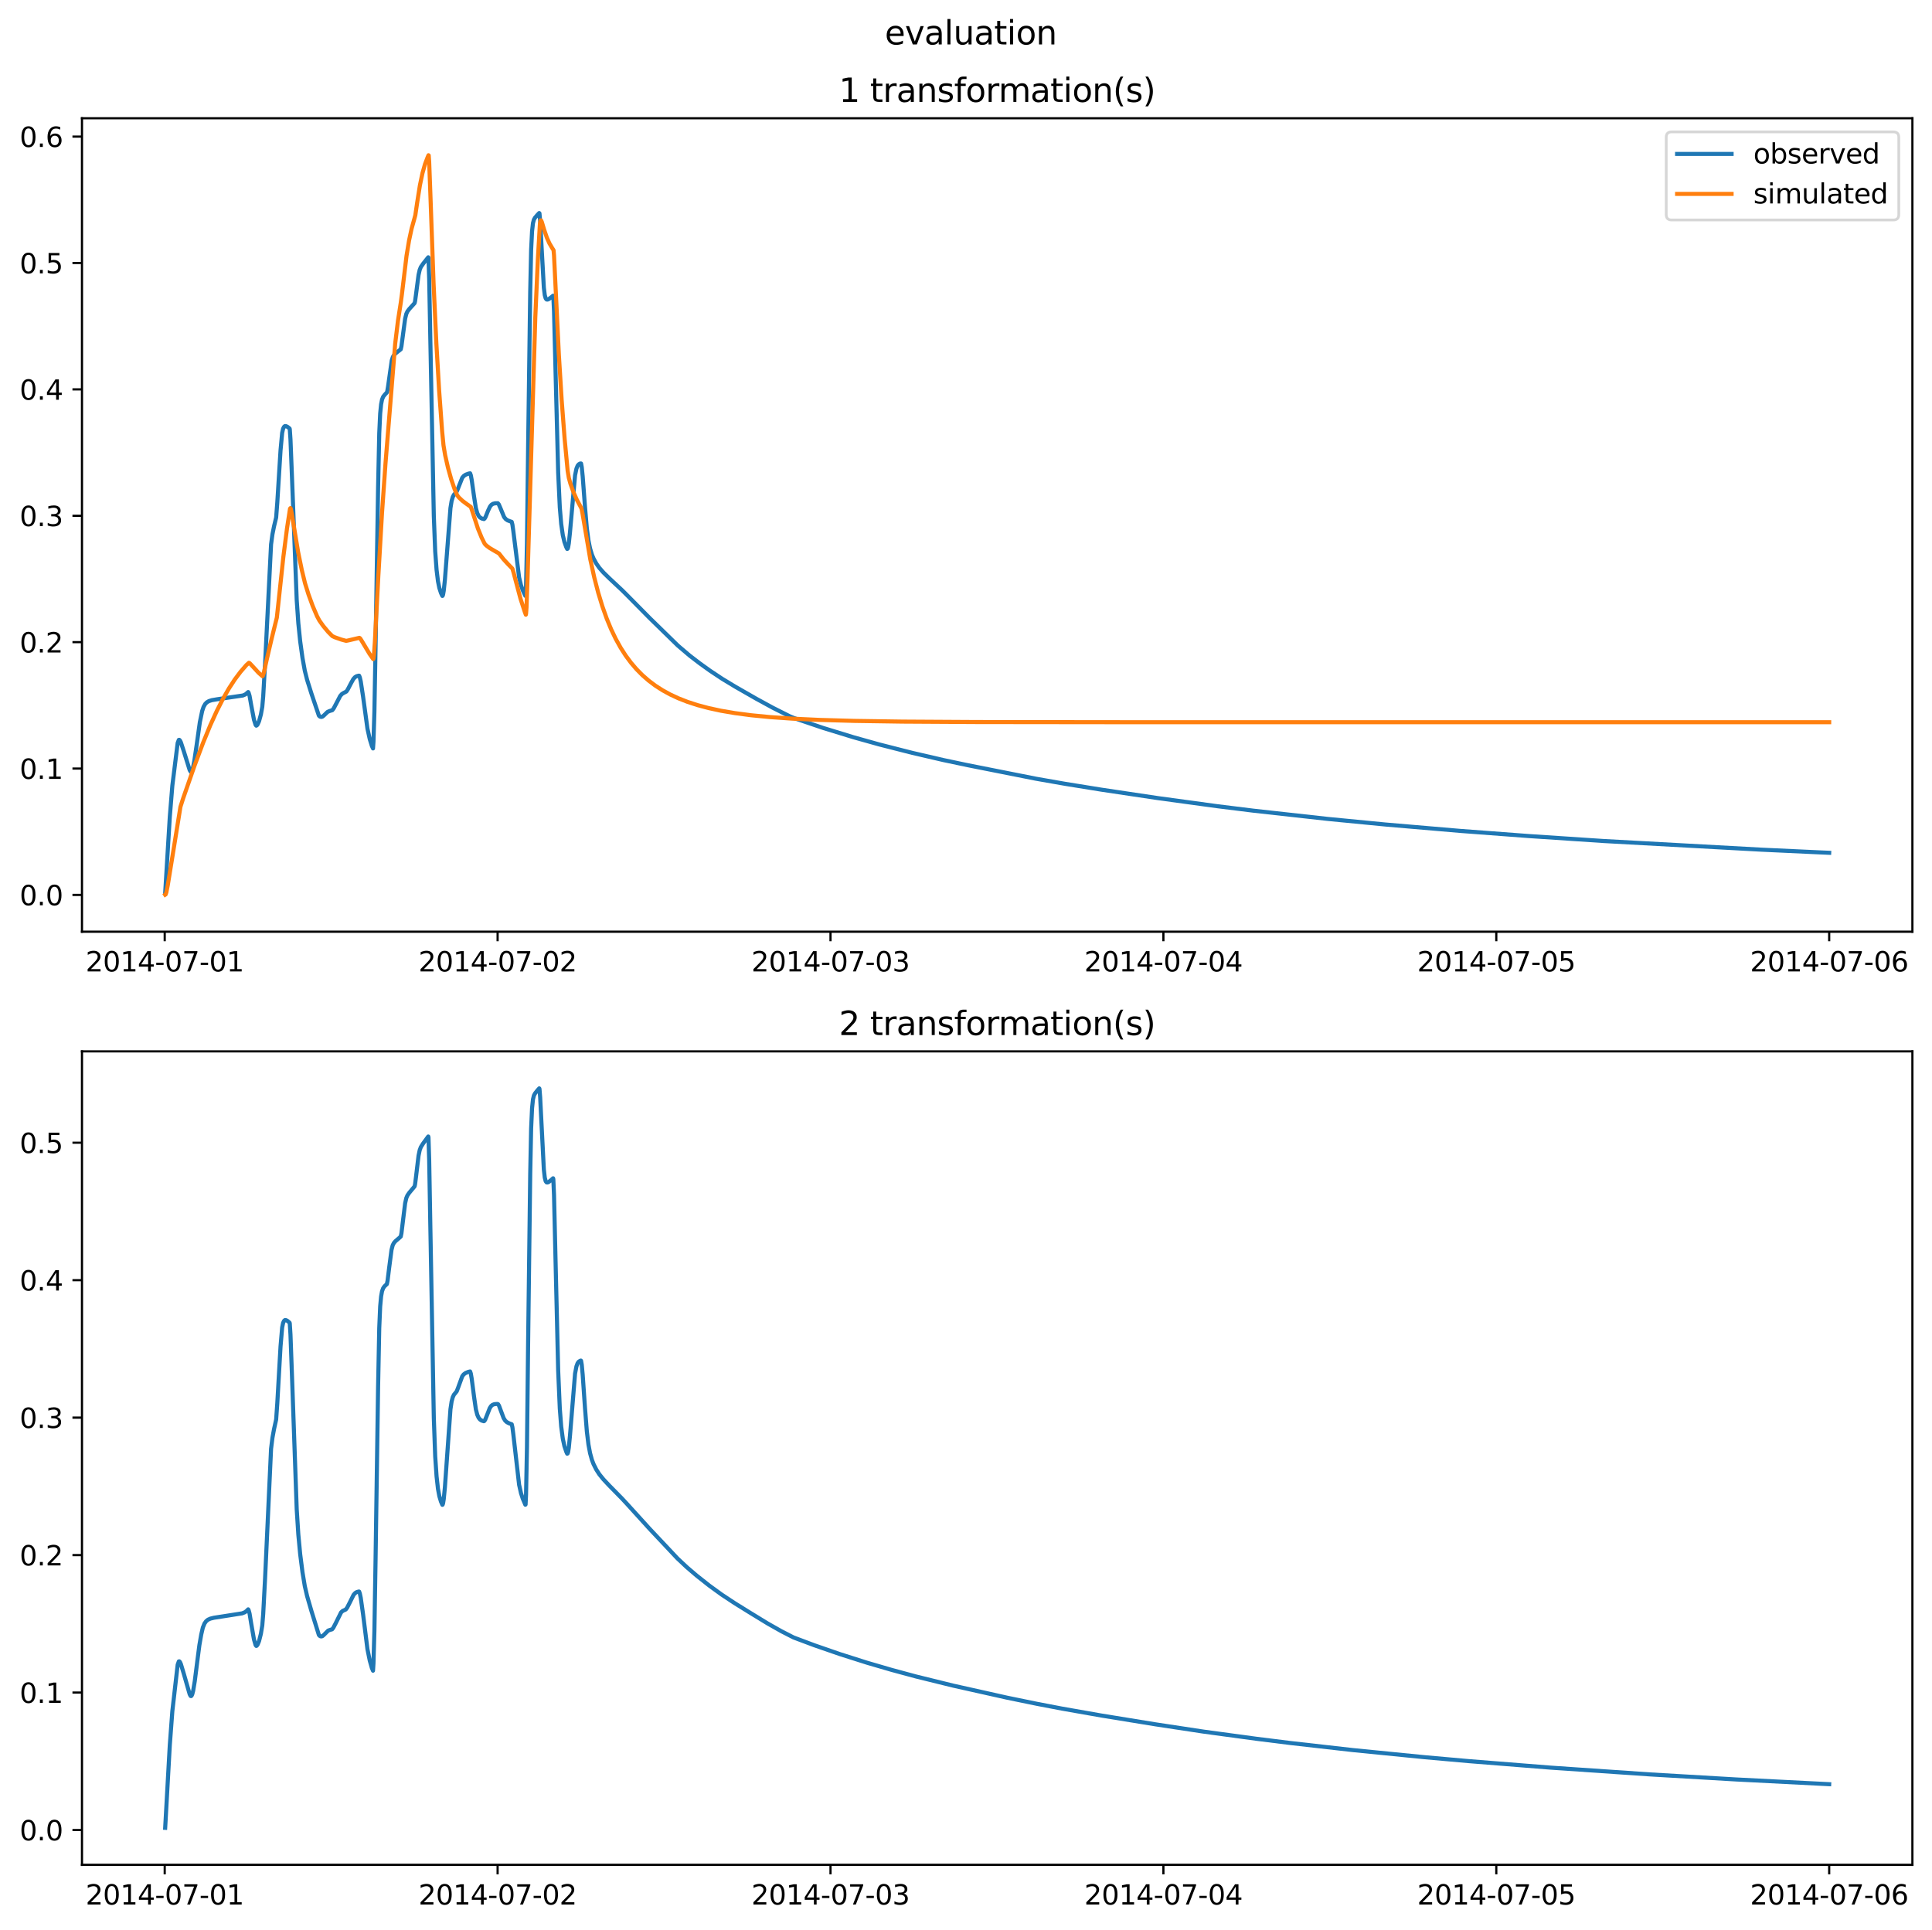 <?xml version="1.0" encoding="utf-8" standalone="no"?>
<!DOCTYPE svg PUBLIC "-//W3C//DTD SVG 1.1//EN"
  "http://www.w3.org/Graphics/SVG/1.1/DTD/svg11.dtd">
<svg xmlns:xlink="http://www.w3.org/1999/xlink" width="709.427pt" height="708.798pt" viewBox="0 0 709.427 708.798" xmlns="http://www.w3.org/2000/svg" version="1.1">
 <defs>
  <style type="text/css">*{stroke-linejoin: round; stroke-linecap: butt}</style>
 </defs>
 <g id="figure_1">
  <g id="patch_1">
   <path d="M 0 708.798 
L 709.427 708.798 
L 709.427 0 
L 0 0 
z
" style="fill: #ffffff"/>
  </g>
  <g id="axes_1">
   <g id="patch_2">
    <path d="M 30.103 342.2 
L 702.227 342.2 
L 702.227 43.44 
L 30.103 43.44 
z
" style="fill: #ffffff"/>
   </g>
   <g id="matplotlib.axis_1">
    <g id="xtick_1">
     <g id="line2d_1">
      <defs>
       <path id="me82e101646" d="M 0 0 
L 0 3.5 
" style="stroke: #000000; stroke-width: 0.8"/>
      </defs>
      <g>
       <use xlink:href="#me82e101646" x="60.484" y="342.2" style="stroke: #000000; stroke-width: 0.8"/>
      </g>
     </g>
     <g id="text_1">
      <!-- 2014-07-01 -->
      <g transform="translate(31.427 356.798) scale(0.1 -0.1)">
       <defs>
        <path id="DejaVuSans-32" d="M 1228 531 
L 3431 531 
L 3431 0 
L 469 0 
L 469 531 
Q 828 903 1448 1529 
Q 2069 2156 2228 2338 
Q 2531 2678 2651 2914 
Q 2772 3150 2772 3378 
Q 2772 3750 2511 3984 
Q 2250 4219 1831 4219 
Q 1534 4219 1204 4116 
Q 875 4013 500 3803 
L 500 4441 
Q 881 4594 1212 4672 
Q 1544 4750 1819 4750 
Q 2544 4750 2975 4387 
Q 3406 4025 3406 3419 
Q 3406 3131 3298 2873 
Q 3191 2616 2906 2266 
Q 2828 2175 2409 1742 
Q 1991 1309 1228 531 
z
" transform="scale(0.016)"/>
        <path id="DejaVuSans-30" d="M 2034 4250 
Q 1547 4250 1301 3770 
Q 1056 3291 1056 2328 
Q 1056 1369 1301 889 
Q 1547 409 2034 409 
Q 2525 409 2770 889 
Q 3016 1369 3016 2328 
Q 3016 3291 2770 3770 
Q 2525 4250 2034 4250 
z
M 2034 4750 
Q 2819 4750 3233 4129 
Q 3647 3509 3647 2328 
Q 3647 1150 3233 529 
Q 2819 -91 2034 -91 
Q 1250 -91 836 529 
Q 422 1150 422 2328 
Q 422 3509 836 4129 
Q 1250 4750 2034 4750 
z
" transform="scale(0.016)"/>
        <path id="DejaVuSans-31" d="M 794 531 
L 1825 531 
L 1825 4091 
L 703 3866 
L 703 4441 
L 1819 4666 
L 2450 4666 
L 2450 531 
L 3481 531 
L 3481 0 
L 794 0 
L 794 531 
z
" transform="scale(0.016)"/>
        <path id="DejaVuSans-34" d="M 2419 4116 
L 825 1625 
L 2419 1625 
L 2419 4116 
z
M 2253 4666 
L 3047 4666 
L 3047 1625 
L 3713 1625 
L 3713 1100 
L 3047 1100 
L 3047 0 
L 2419 0 
L 2419 1100 
L 313 1100 
L 313 1709 
L 2253 4666 
z
" transform="scale(0.016)"/>
        <path id="DejaVuSans-2d" d="M 313 2009 
L 1997 2009 
L 1997 1497 
L 313 1497 
L 313 2009 
z
" transform="scale(0.016)"/>
        <path id="DejaVuSans-37" d="M 525 4666 
L 3525 4666 
L 3525 4397 
L 1831 0 
L 1172 0 
L 2766 4134 
L 525 4134 
L 525 4666 
z
" transform="scale(0.016)"/>
       </defs>
       <use xlink:href="#DejaVuSans-32"/>
       <use xlink:href="#DejaVuSans-30" x="63.623"/>
       <use xlink:href="#DejaVuSans-31" x="127.246"/>
       <use xlink:href="#DejaVuSans-34" x="190.869"/>
       <use xlink:href="#DejaVuSans-2d" x="254.492"/>
       <use xlink:href="#DejaVuSans-30" x="290.576"/>
       <use xlink:href="#DejaVuSans-37" x="354.199"/>
       <use xlink:href="#DejaVuSans-2d" x="417.822"/>
       <use xlink:href="#DejaVuSans-30" x="453.906"/>
       <use xlink:href="#DejaVuSans-31" x="517.529"/>
      </g>
     </g>
    </g>
    <g id="xtick_2">
     <g id="line2d_2">
      <g>
       <use xlink:href="#me82e101646" x="182.723" y="342.2" style="stroke: #000000; stroke-width: 0.8"/>
      </g>
     </g>
     <g id="text_2">
      <!-- 2014-07-02 -->
      <g transform="translate(153.665 356.798) scale(0.1 -0.1)">
       <use xlink:href="#DejaVuSans-32"/>
       <use xlink:href="#DejaVuSans-30" x="63.623"/>
       <use xlink:href="#DejaVuSans-31" x="127.246"/>
       <use xlink:href="#DejaVuSans-34" x="190.869"/>
       <use xlink:href="#DejaVuSans-2d" x="254.492"/>
       <use xlink:href="#DejaVuSans-30" x="290.576"/>
       <use xlink:href="#DejaVuSans-37" x="354.199"/>
       <use xlink:href="#DejaVuSans-2d" x="417.822"/>
       <use xlink:href="#DejaVuSans-30" x="453.906"/>
       <use xlink:href="#DejaVuSans-32" x="517.529"/>
      </g>
     </g>
    </g>
    <g id="xtick_3">
     <g id="line2d_3">
      <g>
       <use xlink:href="#me82e101646" x="304.961" y="342.2" style="stroke: #000000; stroke-width: 0.8"/>
      </g>
     </g>
     <g id="text_3">
      <!-- 2014-07-03 -->
      <g transform="translate(275.903 356.798) scale(0.1 -0.1)">
       <defs>
        <path id="DejaVuSans-33" d="M 2597 2516 
Q 3050 2419 3304 2112 
Q 3559 1806 3559 1356 
Q 3559 666 3084 287 
Q 2609 -91 1734 -91 
Q 1441 -91 1130 -33 
Q 819 25 488 141 
L 488 750 
Q 750 597 1062 519 
Q 1375 441 1716 441 
Q 2309 441 2620 675 
Q 2931 909 2931 1356 
Q 2931 1769 2642 2001 
Q 2353 2234 1838 2234 
L 1294 2234 
L 1294 2753 
L 1863 2753 
Q 2328 2753 2575 2939 
Q 2822 3125 2822 3475 
Q 2822 3834 2567 4026 
Q 2313 4219 1838 4219 
Q 1578 4219 1281 4162 
Q 984 4106 628 3988 
L 628 4550 
Q 988 4650 1302 4700 
Q 1616 4750 1894 4750 
Q 2613 4750 3031 4423 
Q 3450 4097 3450 3541 
Q 3450 3153 3228 2886 
Q 3006 2619 2597 2516 
z
" transform="scale(0.016)"/>
       </defs>
       <use xlink:href="#DejaVuSans-32"/>
       <use xlink:href="#DejaVuSans-30" x="63.623"/>
       <use xlink:href="#DejaVuSans-31" x="127.246"/>
       <use xlink:href="#DejaVuSans-34" x="190.869"/>
       <use xlink:href="#DejaVuSans-2d" x="254.492"/>
       <use xlink:href="#DejaVuSans-30" x="290.576"/>
       <use xlink:href="#DejaVuSans-37" x="354.199"/>
       <use xlink:href="#DejaVuSans-2d" x="417.822"/>
       <use xlink:href="#DejaVuSans-30" x="453.906"/>
       <use xlink:href="#DejaVuSans-33" x="517.529"/>
      </g>
     </g>
    </g>
    <g id="xtick_4">
     <g id="line2d_4">
      <g>
       <use xlink:href="#me82e101646" x="427.199" y="342.2" style="stroke: #000000; stroke-width: 0.8"/>
      </g>
     </g>
     <g id="text_4">
      <!-- 2014-07-04 -->
      <g transform="translate(398.141 356.798) scale(0.1 -0.1)">
       <use xlink:href="#DejaVuSans-32"/>
       <use xlink:href="#DejaVuSans-30" x="63.623"/>
       <use xlink:href="#DejaVuSans-31" x="127.246"/>
       <use xlink:href="#DejaVuSans-34" x="190.869"/>
       <use xlink:href="#DejaVuSans-2d" x="254.492"/>
       <use xlink:href="#DejaVuSans-30" x="290.576"/>
       <use xlink:href="#DejaVuSans-37" x="354.199"/>
       <use xlink:href="#DejaVuSans-2d" x="417.822"/>
       <use xlink:href="#DejaVuSans-30" x="453.906"/>
       <use xlink:href="#DejaVuSans-34" x="517.529"/>
      </g>
     </g>
    </g>
    <g id="xtick_5">
     <g id="line2d_5">
      <g>
       <use xlink:href="#me82e101646" x="549.437" y="342.2" style="stroke: #000000; stroke-width: 0.8"/>
      </g>
     </g>
     <g id="text_5">
      <!-- 2014-07-05 -->
      <g transform="translate(520.38 356.798) scale(0.1 -0.1)">
       <defs>
        <path id="DejaVuSans-35" d="M 691 4666 
L 3169 4666 
L 3169 4134 
L 1269 4134 
L 1269 2991 
Q 1406 3038 1543 3061 
Q 1681 3084 1819 3084 
Q 2600 3084 3056 2656 
Q 3513 2228 3513 1497 
Q 3513 744 3044 326 
Q 2575 -91 1722 -91 
Q 1428 -91 1123 -41 
Q 819 9 494 109 
L 494 744 
Q 775 591 1075 516 
Q 1375 441 1709 441 
Q 2250 441 2565 725 
Q 2881 1009 2881 1497 
Q 2881 1984 2565 2268 
Q 2250 2553 1709 2553 
Q 1456 2553 1204 2497 
Q 953 2441 691 2322 
L 691 4666 
z
" transform="scale(0.016)"/>
       </defs>
       <use xlink:href="#DejaVuSans-32"/>
       <use xlink:href="#DejaVuSans-30" x="63.623"/>
       <use xlink:href="#DejaVuSans-31" x="127.246"/>
       <use xlink:href="#DejaVuSans-34" x="190.869"/>
       <use xlink:href="#DejaVuSans-2d" x="254.492"/>
       <use xlink:href="#DejaVuSans-30" x="290.576"/>
       <use xlink:href="#DejaVuSans-37" x="354.199"/>
       <use xlink:href="#DejaVuSans-2d" x="417.822"/>
       <use xlink:href="#DejaVuSans-30" x="453.906"/>
       <use xlink:href="#DejaVuSans-35" x="517.529"/>
      </g>
     </g>
    </g>
    <g id="xtick_6">
     <g id="line2d_6">
      <g>
       <use xlink:href="#me82e101646" x="671.676" y="342.2" style="stroke: #000000; stroke-width: 0.8"/>
      </g>
     </g>
     <g id="text_6">
      <!-- 2014-07-06 -->
      <g transform="translate(642.618 356.798) scale(0.1 -0.1)">
       <defs>
        <path id="DejaVuSans-36" d="M 2113 2584 
Q 1688 2584 1439 2293 
Q 1191 2003 1191 1497 
Q 1191 994 1439 701 
Q 1688 409 2113 409 
Q 2538 409 2786 701 
Q 3034 994 3034 1497 
Q 3034 2003 2786 2293 
Q 2538 2584 2113 2584 
z
M 3366 4563 
L 3366 3988 
Q 3128 4100 2886 4159 
Q 2644 4219 2406 4219 
Q 1781 4219 1451 3797 
Q 1122 3375 1075 2522 
Q 1259 2794 1537 2939 
Q 1816 3084 2150 3084 
Q 2853 3084 3261 2657 
Q 3669 2231 3669 1497 
Q 3669 778 3244 343 
Q 2819 -91 2113 -91 
Q 1303 -91 875 529 
Q 447 1150 447 2328 
Q 447 3434 972 4092 
Q 1497 4750 2381 4750 
Q 2619 4750 2861 4703 
Q 3103 4656 3366 4563 
z
" transform="scale(0.016)"/>
       </defs>
       <use xlink:href="#DejaVuSans-32"/>
       <use xlink:href="#DejaVuSans-30" x="63.623"/>
       <use xlink:href="#DejaVuSans-31" x="127.246"/>
       <use xlink:href="#DejaVuSans-34" x="190.869"/>
       <use xlink:href="#DejaVuSans-2d" x="254.492"/>
       <use xlink:href="#DejaVuSans-30" x="290.576"/>
       <use xlink:href="#DejaVuSans-37" x="354.199"/>
       <use xlink:href="#DejaVuSans-2d" x="417.822"/>
       <use xlink:href="#DejaVuSans-30" x="453.906"/>
       <use xlink:href="#DejaVuSans-36" x="517.529"/>
      </g>
     </g>
    </g>
   </g>
   <g id="matplotlib.axis_2">
    <g id="ytick_1">
     <g id="line2d_7">
      <defs>
       <path id="m075c4ba75c" d="M 0 0 
L -3.5 0 
" style="stroke: #000000; stroke-width: 0.8"/>
      </defs>
      <g>
       <use xlink:href="#m075c4ba75c" x="30.103" y="328.692" style="stroke: #000000; stroke-width: 0.8"/>
      </g>
     </g>
     <g id="text_7">
      <!-- 0.0 -->
      <g transform="translate(7.2 332.491) scale(0.1 -0.1)">
       <defs>
        <path id="DejaVuSans-2e" d="M 684 794 
L 1344 794 
L 1344 0 
L 684 0 
L 684 794 
z
" transform="scale(0.016)"/>
       </defs>
       <use xlink:href="#DejaVuSans-30"/>
       <use xlink:href="#DejaVuSans-2e" x="63.623"/>
       <use xlink:href="#DejaVuSans-30" x="95.41"/>
      </g>
     </g>
    </g>
    <g id="ytick_2">
     <g id="line2d_8">
      <g>
       <use xlink:href="#m075c4ba75c" x="30.103" y="282.272" style="stroke: #000000; stroke-width: 0.8"/>
      </g>
     </g>
     <g id="text_8">
      <!-- 0.1 -->
      <g transform="translate(7.2 286.072) scale(0.1 -0.1)">
       <use xlink:href="#DejaVuSans-30"/>
       <use xlink:href="#DejaVuSans-2e" x="63.623"/>
       <use xlink:href="#DejaVuSans-31" x="95.41"/>
      </g>
     </g>
    </g>
    <g id="ytick_3">
     <g id="line2d_9">
      <g>
       <use xlink:href="#m075c4ba75c" x="30.103" y="235.853" style="stroke: #000000; stroke-width: 0.8"/>
      </g>
     </g>
     <g id="text_9">
      <!-- 0.2 -->
      <g transform="translate(7.2 239.652) scale(0.1 -0.1)">
       <use xlink:href="#DejaVuSans-30"/>
       <use xlink:href="#DejaVuSans-2e" x="63.623"/>
       <use xlink:href="#DejaVuSans-32" x="95.41"/>
      </g>
     </g>
    </g>
    <g id="ytick_4">
     <g id="line2d_10">
      <g>
       <use xlink:href="#m075c4ba75c" x="30.103" y="189.434" style="stroke: #000000; stroke-width: 0.8"/>
      </g>
     </g>
     <g id="text_10">
      <!-- 0.3 -->
      <g transform="translate(7.2 193.233) scale(0.1 -0.1)">
       <use xlink:href="#DejaVuSans-30"/>
       <use xlink:href="#DejaVuSans-2e" x="63.623"/>
       <use xlink:href="#DejaVuSans-33" x="95.41"/>
      </g>
     </g>
    </g>
    <g id="ytick_5">
     <g id="line2d_11">
      <g>
       <use xlink:href="#m075c4ba75c" x="30.103" y="143.014" style="stroke: #000000; stroke-width: 0.8"/>
      </g>
     </g>
     <g id="text_11">
      <!-- 0.4 -->
      <g transform="translate(7.2 146.814) scale(0.1 -0.1)">
       <use xlink:href="#DejaVuSans-30"/>
       <use xlink:href="#DejaVuSans-2e" x="63.623"/>
       <use xlink:href="#DejaVuSans-34" x="95.41"/>
      </g>
     </g>
    </g>
    <g id="ytick_6">
     <g id="line2d_12">
      <g>
       <use xlink:href="#m075c4ba75c" x="30.103" y="96.595" style="stroke: #000000; stroke-width: 0.8"/>
      </g>
     </g>
     <g id="text_12">
      <!-- 0.5 -->
      <g transform="translate(7.2 100.394) scale(0.1 -0.1)">
       <use xlink:href="#DejaVuSans-30"/>
       <use xlink:href="#DejaVuSans-2e" x="63.623"/>
       <use xlink:href="#DejaVuSans-35" x="95.41"/>
      </g>
     </g>
    </g>
    <g id="ytick_7">
     <g id="line2d_13">
      <g>
       <use xlink:href="#m075c4ba75c" x="30.103" y="50.176" style="stroke: #000000; stroke-width: 0.8"/>
      </g>
     </g>
     <g id="text_13">
      <!-- 0.6 -->
      <g transform="translate(7.2 53.975) scale(0.1 -0.1)">
       <use xlink:href="#DejaVuSans-30"/>
       <use xlink:href="#DejaVuSans-2e" x="63.623"/>
       <use xlink:href="#DejaVuSans-36" x="95.41"/>
      </g>
     </g>
    </g>
   </g>
   <g id="line2d_14">
    <path d="M 60.654 327.957 
L 62.352 300.003 
L 63.286 288.537 
L 65.238 272.88 
L 65.663 271.752 
L 65.832 271.727 
L 66.087 271.975 
L 66.427 272.673 
L 67.53 276.044 
L 69.652 282.844 
L 69.992 283.429 
L 70.247 283.432 
L 70.501 283.072 
L 70.841 282.047 
L 71.35 279.468 
L 72.199 273.706 
L 73.387 265.231 
L 74.236 261.155 
L 74.746 259.636 
L 75.34 258.578 
L 75.934 257.962 
L 76.698 257.506 
L 77.802 257.158 
L 79.924 256.8 
L 89.176 255.447 
L 90.11 255.048 
L 90.704 254.555 
L 91.129 254.176 
L 91.299 254.456 
L 91.638 255.583 
L 92.232 258.93 
L 93.251 264.31 
L 93.845 266.217 
L 94.1 266.524 
L 94.355 266.381 
L 94.609 266.048 
L 95.119 264.906 
L 95.798 262.432 
L 96.307 259.628 
L 96.647 255.748 
L 97.326 243.916 
L 99.533 199.967 
L 100.042 196.217 
L 100.636 193.272 
L 101.4 190.081 
L 101.825 184.528 
L 103.013 165.393 
L 103.607 158.99 
L 103.947 157.477 
L 104.286 156.779 
L 104.626 156.497 
L 105.05 156.518 
L 105.645 156.829 
L 106.324 157.37 
L 106.409 157.655 
L 106.663 161.41 
L 107.258 176.378 
L 108.955 220.406 
L 109.549 228.929 
L 110.229 235.569 
L 111.077 241.677 
L 111.926 246.358 
L 112.775 249.711 
L 114.388 254.831 
L 117.105 262.867 
L 117.529 263.227 
L 118.038 263.322 
L 118.463 263.178 
L 119.057 262.659 
L 120.245 261.497 
L 120.924 261.18 
L 122.028 260.84 
L 122.537 260.173 
L 123.726 257.926 
L 124.914 255.628 
L 125.508 254.94 
L 126.103 254.559 
L 127.206 253.975 
L 127.715 253.191 
L 128.904 250.912 
L 129.753 249.385 
L 130.347 248.727 
L 130.941 248.364 
L 131.705 248.163 
L 131.875 248.174 
L 132.13 248.817 
L 132.469 250.3 
L 133.318 255.829 
L 134.931 267.645 
L 135.78 271.488 
L 136.544 273.961 
L 136.968 274.892 
L 137.138 272.393 
L 137.478 261.486 
L 137.902 237.648 
L 138.836 179.019 
L 139.26 159.15 
L 139.6 151.893 
L 139.939 148.51 
L 140.279 146.764 
L 140.703 145.71 
L 141.213 145.057 
L 142.146 144.026 
L 142.486 142.024 
L 143.844 132.407 
L 144.269 131.075 
L 144.863 130.13 
L 145.542 129.558 
L 147.155 128.284 
L 147.409 127.169 
L 148.004 122.692 
L 148.768 117.029 
L 149.192 115.298 
L 149.616 114.381 
L 150.296 113.481 
L 152.248 111.326 
L 152.418 110.587 
L 152.757 108.132 
L 153.691 100.967 
L 154.116 99.106 
L 154.54 98.066 
L 155.474 96.721 
L 157.256 94.496 
L 157.341 94.864 
L 157.596 102.343 
L 158.02 124.89 
L 159.294 189.486 
L 159.803 202.491 
L 160.312 209.313 
L 160.822 213.469 
L 161.331 215.975 
L 161.925 217.8 
L 162.435 218.879 
L 162.519 218.838 
L 162.689 218.404 
L 162.944 216.944 
L 163.368 212.94 
L 165.406 186.601 
L 165.83 184.005 
L 166.254 182.532 
L 166.679 181.707 
L 167.273 181.049 
L 167.698 180.561 
L 168.207 179.35 
L 169.735 175.483 
L 170.329 174.781 
L 171.008 174.342 
L 172.112 173.937 
L 172.621 173.842 
L 172.876 174.533 
L 173.215 176.314 
L 174.064 182.34 
L 174.743 186.649 
L 175.253 188.467 
L 175.762 189.499 
L 176.271 190.073 
L 176.95 190.46 
L 177.714 190.649 
L 177.969 190.44 
L 178.309 189.848 
L 179.242 187.516 
L 179.921 186.072 
L 180.431 185.427 
L 181.025 185.043 
L 181.789 184.855 
L 182.808 184.828 
L 183.147 185.228 
L 183.656 186.389 
L 185.1 189.892 
L 185.694 190.636 
L 186.373 191.112 
L 187.307 191.467 
L 187.901 191.676 
L 188.155 192.682 
L 188.495 195.076 
L 190.617 212.11 
L 191.296 214.906 
L 191.975 216.831 
L 192.909 218.844 
L 192.994 218.753 
L 193.164 215.324 
L 193.503 199.462 
L 193.928 163.965 
L 194.692 107.14 
L 195.031 91.765 
L 195.371 84.963 
L 195.71 81.953 
L 196.05 80.668 
L 196.474 79.935 
L 197.408 78.859 
L 198.002 78.247 
L 198.087 78.356 
L 198.342 81.22 
L 199.7 105.64 
L 200.04 108.394 
L 200.379 109.609 
L 200.719 110.006 
L 201.058 110.036 
L 201.483 109.857 
L 202.502 109.105 
L 203.096 108.61 
L 203.181 108.904 
L 203.435 114.275 
L 204.114 141.006 
L 204.963 173.549 
L 205.557 186.341 
L 206.067 192.435 
L 206.661 196.54 
L 207.255 199.068 
L 207.934 200.948 
L 208.274 201.621 
L 208.444 201.503 
L 208.613 201.027 
L 208.868 199.573 
L 209.293 195.545 
L 211.16 174.575 
L 211.669 172.124 
L 212.094 171.056 
L 212.518 170.538 
L 213.028 170.243 
L 213.367 170.24 
L 213.622 171.594 
L 213.961 174.947 
L 214.81 186.208 
L 215.489 194.086 
L 216.084 198.537 
L 216.678 201.455 
L 217.357 203.712 
L 217.951 205.135 
L 218.97 206.993 
L 220.073 208.568 
L 221.601 210.3 
L 223.639 212.299 
L 228.477 216.824 
L 230.175 218.515 
L 238.579 227.023 
L 248.935 237.133 
L 253.264 240.815 
L 256.915 243.611 
L 260.65 246.295 
L 265.233 249.338 
L 270.072 252.265 
L 277.712 256.639 
L 283.824 259.973 
L 290.106 263.134 
L 291.634 263.755 
L 302.245 267.36 
L 313.365 270.769 
L 322.787 273.407 
L 335.011 276.52 
L 346.386 279.154 
L 355.384 281.05 
L 380.426 286.015 
L 391.122 287.889 
L 404.364 290.024 
L 425.162 293.13 
L 447.063 296.118 
L 460.39 297.766 
L 487.639 300.785 
L 508.861 302.842 
L 536.11 305.172 
L 561.491 307.077 
L 588.825 308.891 
L 646.804 312.073 
L 667.601 313.037 
L 671.676 313.216 
L 671.676 313.216 
" clip-path="url(#p87c42c975e)" style="fill: none; stroke: #1f77b4; stroke-width: 1.5; stroke-linecap: square"/>
   </g>
   <g id="line2d_15">
    <path d="M 60.654 328.62 
L 60.824 328.512 
L 61.079 327.778 
L 61.588 325.233 
L 63.116 315.826 
L 66.257 296.334 
L 67.275 293.153 
L 71.435 281.201 
L 74.576 272.812 
L 77.207 266.401 
L 79.584 261.174 
L 81.876 256.668 
L 84.083 252.827 
L 86.205 249.579 
L 88.328 246.743 
L 90.45 244.285 
L 91.384 243.434 
L 91.723 243.612 
L 92.487 244.428 
L 94.949 247.097 
L 96.392 248.38 
L 96.562 248.112 
L 96.901 246.986 
L 98.005 242.007 
L 99.787 234.389 
L 101.655 226.84 
L 102.334 220.548 
L 104.032 204.667 
L 105.39 194.062 
L 106.494 186.819 
L 106.663 186.615 
L 106.833 187.063 
L 107.258 189.366 
L 109.465 202.723 
L 110.823 209.36 
L 112.011 214.247 
L 113.285 218.344 
L 114.813 222.543 
L 116.425 226.33 
L 117.274 227.918 
L 118.717 229.946 
L 120.5 232.086 
L 122.028 233.622 
L 122.877 234.034 
L 125.339 234.903 
L 127.121 235.374 
L 127.97 235.202 
L 131.96 234.266 
L 132.215 234.427 
L 132.724 235.193 
L 135.695 240.157 
L 137.053 242.089 
L 137.138 241.887 
L 137.308 240.642 
L 137.647 235.827 
L 138.921 211.637 
L 140.279 188.314 
L 141.552 170.236 
L 145.117 126.175 
L 146.136 117.792 
L 147.155 111.241 
L 147.579 108.101 
L 149.277 93.951 
L 150.211 88.301 
L 151.144 83.953 
L 152.078 80.627 
L 152.503 79.051 
L 153.182 74.446 
L 154.2 68.017 
L 155.134 63.58 
L 156.068 60.269 
L 157.002 57.81 
L 157.341 57.02 
L 157.426 57.086 
L 157.596 59.427 
L 158.02 70.955 
L 159.209 104.133 
L 160.227 126.053 
L 161.246 143.383 
L 162.35 158.455 
L 162.859 163.612 
L 163.453 167.158 
L 164.472 171.665 
L 165.66 175.944 
L 166.934 179.693 
L 167.867 181.888 
L 168.546 182.758 
L 169.82 183.952 
L 171.348 185.095 
L 172.876 186.184 
L 173.3 187.372 
L 175.507 194.167 
L 176.865 197.484 
L 177.969 199.713 
L 178.563 200.356 
L 179.836 201.298 
L 181.704 202.397 
L 183.232 203.279 
L 184.93 205.441 
L 186.543 207.196 
L 188.155 208.845 
L 188.58 210.297 
L 191.127 219.898 
L 192.655 224.606 
L 193.079 225.772 
L 193.164 225.423 
L 193.334 223.088 
L 193.673 213.626 
L 196.559 116.62 
L 197.493 95.435 
L 198.257 82.17 
L 198.512 80.948 
L 198.682 80.938 
L 198.936 81.464 
L 199.785 84.296 
L 200.804 87.275 
L 201.738 89.363 
L 202.756 91.098 
L 203.265 91.888 
L 203.435 93.784 
L 203.945 104.211 
L 205.218 130.391 
L 206.237 146.86 
L 207.34 161.262 
L 208.444 172.932 
L 208.868 175.483 
L 209.462 177.672 
L 210.481 180.515 
L 211.754 183.433 
L 213.112 185.977 
L 213.537 186.797 
L 213.876 188.498 
L 216.763 205.493 
L 218.206 212.068 
L 219.649 217.64 
L 221.177 222.674 
L 222.79 227.214 
L 224.403 231.114 
L 226.1 234.658 
L 227.883 237.874 
L 229.75 240.787 
L 231.703 243.422 
L 233.74 245.803 
L 235.862 247.951 
L 238.154 249.957 
L 240.616 251.811 
L 243.248 253.507 
L 246.049 255.048 
L 249.105 256.473 
L 252.415 257.77 
L 256.066 258.961 
L 260.14 260.051 
L 264.724 261.041 
L 269.902 261.924 
L 275.844 262.704 
L 282.72 263.375 
L 290.954 263.948 
L 300.971 264.413 
L 313.789 264.775 
L 331.361 265.035 
L 358.695 265.194 
L 416.503 265.259 
L 671.676 265.265 
L 671.676 265.265 
" clip-path="url(#p87c42c975e)" style="fill: none; stroke: #ff7f0e; stroke-width: 1.5; stroke-linecap: square"/>
   </g>
   <g id="patch_3">
    <path d="M 30.103 342.2 
L 30.103 43.44 
" style="fill: none; stroke: #000000; stroke-width: 0.8; stroke-linejoin: miter; stroke-linecap: square"/>
   </g>
   <g id="patch_4">
    <path d="M 702.227 342.2 
L 702.227 43.44 
" style="fill: none; stroke: #000000; stroke-width: 0.8; stroke-linejoin: miter; stroke-linecap: square"/>
   </g>
   <g id="patch_5">
    <path d="M 30.103 342.2 
L 702.227 342.2 
" style="fill: none; stroke: #000000; stroke-width: 0.8; stroke-linejoin: miter; stroke-linecap: square"/>
   </g>
   <g id="patch_6">
    <path d="M 30.103 43.44 
L 702.227 43.44 
" style="fill: none; stroke: #000000; stroke-width: 0.8; stroke-linejoin: miter; stroke-linecap: square"/>
   </g>
   <g id="text_14">
    <!-- 1 transformation(s) -->
    <g transform="translate(308.05 37.44) scale(0.12 -0.12)">
     <defs>
      <path id="DejaVuSans-20" transform="scale(0.016)"/>
      <path id="DejaVuSans-74" d="M 1172 4494 
L 1172 3500 
L 2356 3500 
L 2356 3053 
L 1172 3053 
L 1172 1153 
Q 1172 725 1289 603 
Q 1406 481 1766 481 
L 2356 481 
L 2356 0 
L 1766 0 
Q 1100 0 847 248 
Q 594 497 594 1153 
L 594 3053 
L 172 3053 
L 172 3500 
L 594 3500 
L 594 4494 
L 1172 4494 
z
" transform="scale(0.016)"/>
      <path id="DejaVuSans-72" d="M 2631 2963 
Q 2534 3019 2420 3045 
Q 2306 3072 2169 3072 
Q 1681 3072 1420 2755 
Q 1159 2438 1159 1844 
L 1159 0 
L 581 0 
L 581 3500 
L 1159 3500 
L 1159 2956 
Q 1341 3275 1631 3429 
Q 1922 3584 2338 3584 
Q 2397 3584 2469 3576 
Q 2541 3569 2628 3553 
L 2631 2963 
z
" transform="scale(0.016)"/>
      <path id="DejaVuSans-61" d="M 2194 1759 
Q 1497 1759 1228 1600 
Q 959 1441 959 1056 
Q 959 750 1161 570 
Q 1363 391 1709 391 
Q 2188 391 2477 730 
Q 2766 1069 2766 1631 
L 2766 1759 
L 2194 1759 
z
M 3341 1997 
L 3341 0 
L 2766 0 
L 2766 531 
Q 2569 213 2275 61 
Q 1981 -91 1556 -91 
Q 1019 -91 701 211 
Q 384 513 384 1019 
Q 384 1609 779 1909 
Q 1175 2209 1959 2209 
L 2766 2209 
L 2766 2266 
Q 2766 2663 2505 2880 
Q 2244 3097 1772 3097 
Q 1472 3097 1187 3025 
Q 903 2953 641 2809 
L 641 3341 
Q 956 3463 1253 3523 
Q 1550 3584 1831 3584 
Q 2591 3584 2966 3190 
Q 3341 2797 3341 1997 
z
" transform="scale(0.016)"/>
      <path id="DejaVuSans-6e" d="M 3513 2113 
L 3513 0 
L 2938 0 
L 2938 2094 
Q 2938 2591 2744 2837 
Q 2550 3084 2163 3084 
Q 1697 3084 1428 2787 
Q 1159 2491 1159 1978 
L 1159 0 
L 581 0 
L 581 3500 
L 1159 3500 
L 1159 2956 
Q 1366 3272 1645 3428 
Q 1925 3584 2291 3584 
Q 2894 3584 3203 3211 
Q 3513 2838 3513 2113 
z
" transform="scale(0.016)"/>
      <path id="DejaVuSans-73" d="M 2834 3397 
L 2834 2853 
Q 2591 2978 2328 3040 
Q 2066 3103 1784 3103 
Q 1356 3103 1142 2972 
Q 928 2841 928 2578 
Q 928 2378 1081 2264 
Q 1234 2150 1697 2047 
L 1894 2003 
Q 2506 1872 2764 1633 
Q 3022 1394 3022 966 
Q 3022 478 2636 193 
Q 2250 -91 1575 -91 
Q 1294 -91 989 -36 
Q 684 19 347 128 
L 347 722 
Q 666 556 975 473 
Q 1284 391 1588 391 
Q 1994 391 2212 530 
Q 2431 669 2431 922 
Q 2431 1156 2273 1281 
Q 2116 1406 1581 1522 
L 1381 1569 
Q 847 1681 609 1914 
Q 372 2147 372 2553 
Q 372 3047 722 3315 
Q 1072 3584 1716 3584 
Q 2034 3584 2315 3537 
Q 2597 3491 2834 3397 
z
" transform="scale(0.016)"/>
      <path id="DejaVuSans-66" d="M 2375 4863 
L 2375 4384 
L 1825 4384 
Q 1516 4384 1395 4259 
Q 1275 4134 1275 3809 
L 1275 3500 
L 2222 3500 
L 2222 3053 
L 1275 3053 
L 1275 0 
L 697 0 
L 697 3053 
L 147 3053 
L 147 3500 
L 697 3500 
L 697 3744 
Q 697 4328 969 4595 
Q 1241 4863 1831 4863 
L 2375 4863 
z
" transform="scale(0.016)"/>
      <path id="DejaVuSans-6f" d="M 1959 3097 
Q 1497 3097 1228 2736 
Q 959 2375 959 1747 
Q 959 1119 1226 758 
Q 1494 397 1959 397 
Q 2419 397 2687 759 
Q 2956 1122 2956 1747 
Q 2956 2369 2687 2733 
Q 2419 3097 1959 3097 
z
M 1959 3584 
Q 2709 3584 3137 3096 
Q 3566 2609 3566 1747 
Q 3566 888 3137 398 
Q 2709 -91 1959 -91 
Q 1206 -91 779 398 
Q 353 888 353 1747 
Q 353 2609 779 3096 
Q 1206 3584 1959 3584 
z
" transform="scale(0.016)"/>
      <path id="DejaVuSans-6d" d="M 3328 2828 
Q 3544 3216 3844 3400 
Q 4144 3584 4550 3584 
Q 5097 3584 5394 3201 
Q 5691 2819 5691 2113 
L 5691 0 
L 5113 0 
L 5113 2094 
Q 5113 2597 4934 2840 
Q 4756 3084 4391 3084 
Q 3944 3084 3684 2787 
Q 3425 2491 3425 1978 
L 3425 0 
L 2847 0 
L 2847 2094 
Q 2847 2600 2669 2842 
Q 2491 3084 2119 3084 
Q 1678 3084 1418 2786 
Q 1159 2488 1159 1978 
L 1159 0 
L 581 0 
L 581 3500 
L 1159 3500 
L 1159 2956 
Q 1356 3278 1631 3431 
Q 1906 3584 2284 3584 
Q 2666 3584 2933 3390 
Q 3200 3197 3328 2828 
z
" transform="scale(0.016)"/>
      <path id="DejaVuSans-69" d="M 603 3500 
L 1178 3500 
L 1178 0 
L 603 0 
L 603 3500 
z
M 603 4863 
L 1178 4863 
L 1178 4134 
L 603 4134 
L 603 4863 
z
" transform="scale(0.016)"/>
      <path id="DejaVuSans-28" d="M 1984 4856 
Q 1566 4138 1362 3434 
Q 1159 2731 1159 2009 
Q 1159 1288 1364 580 
Q 1569 -128 1984 -844 
L 1484 -844 
Q 1016 -109 783 600 
Q 550 1309 550 2009 
Q 550 2706 781 3412 
Q 1013 4119 1484 4856 
L 1984 4856 
z
" transform="scale(0.016)"/>
      <path id="DejaVuSans-29" d="M 513 4856 
L 1013 4856 
Q 1481 4119 1714 3412 
Q 1947 2706 1947 2009 
Q 1947 1309 1714 600 
Q 1481 -109 1013 -844 
L 513 -844 
Q 928 -128 1133 580 
Q 1338 1288 1338 2009 
Q 1338 2731 1133 3434 
Q 928 4138 513 4856 
z
" transform="scale(0.016)"/>
     </defs>
     <use xlink:href="#DejaVuSans-31"/>
     <use xlink:href="#DejaVuSans-20" x="63.623"/>
     <use xlink:href="#DejaVuSans-74" x="95.41"/>
     <use xlink:href="#DejaVuSans-72" x="134.619"/>
     <use xlink:href="#DejaVuSans-61" x="175.732"/>
     <use xlink:href="#DejaVuSans-6e" x="237.012"/>
     <use xlink:href="#DejaVuSans-73" x="300.391"/>
     <use xlink:href="#DejaVuSans-66" x="352.49"/>
     <use xlink:href="#DejaVuSans-6f" x="387.695"/>
     <use xlink:href="#DejaVuSans-72" x="448.877"/>
     <use xlink:href="#DejaVuSans-6d" x="488.24"/>
     <use xlink:href="#DejaVuSans-61" x="585.652"/>
     <use xlink:href="#DejaVuSans-74" x="646.932"/>
     <use xlink:href="#DejaVuSans-69" x="686.141"/>
     <use xlink:href="#DejaVuSans-6f" x="713.924"/>
     <use xlink:href="#DejaVuSans-6e" x="775.105"/>
     <use xlink:href="#DejaVuSans-28" x="838.484"/>
     <use xlink:href="#DejaVuSans-73" x="877.498"/>
     <use xlink:href="#DejaVuSans-29" x="929.598"/>
    </g>
   </g>
   <g id="legend_1">
    <g id="patch_7">
     <path d="M 613.833 80.796 
L 695.227 80.796 
Q 697.227 80.796 697.227 78.796 
L 697.227 50.44 
Q 697.227 48.44 695.227 48.44 
L 613.833 48.44 
Q 611.833 48.44 611.833 50.44 
L 611.833 78.796 
Q 611.833 80.796 613.833 80.796 
z
" style="fill: #ffffff; opacity: 0.8; stroke: #cccccc; stroke-linejoin: miter"/>
    </g>
    <g id="line2d_16">
     <path d="M 615.833 56.538 
L 625.833 56.538 
L 635.833 56.538 
" style="fill: none; stroke: #1f77b4; stroke-width: 1.5; stroke-linecap: square"/>
    </g>
    <g id="text_15">
     <!-- observed -->
     <g transform="translate(643.833 60.038) scale(0.1 -0.1)">
      <defs>
       <path id="DejaVuSans-62" d="M 3116 1747 
Q 3116 2381 2855 2742 
Q 2594 3103 2138 3103 
Q 1681 3103 1420 2742 
Q 1159 2381 1159 1747 
Q 1159 1113 1420 752 
Q 1681 391 2138 391 
Q 2594 391 2855 752 
Q 3116 1113 3116 1747 
z
M 1159 2969 
Q 1341 3281 1617 3432 
Q 1894 3584 2278 3584 
Q 2916 3584 3314 3078 
Q 3713 2572 3713 1747 
Q 3713 922 3314 415 
Q 2916 -91 2278 -91 
Q 1894 -91 1617 61 
Q 1341 213 1159 525 
L 1159 0 
L 581 0 
L 581 4863 
L 1159 4863 
L 1159 2969 
z
" transform="scale(0.016)"/>
       <path id="DejaVuSans-65" d="M 3597 1894 
L 3597 1613 
L 953 1613 
Q 991 1019 1311 708 
Q 1631 397 2203 397 
Q 2534 397 2845 478 
Q 3156 559 3463 722 
L 3463 178 
Q 3153 47 2828 -22 
Q 2503 -91 2169 -91 
Q 1331 -91 842 396 
Q 353 884 353 1716 
Q 353 2575 817 3079 
Q 1281 3584 2069 3584 
Q 2775 3584 3186 3129 
Q 3597 2675 3597 1894 
z
M 3022 2063 
Q 3016 2534 2758 2815 
Q 2500 3097 2075 3097 
Q 1594 3097 1305 2825 
Q 1016 2553 972 2059 
L 3022 2063 
z
" transform="scale(0.016)"/>
       <path id="DejaVuSans-76" d="M 191 3500 
L 800 3500 
L 1894 563 
L 2988 3500 
L 3597 3500 
L 2284 0 
L 1503 0 
L 191 3500 
z
" transform="scale(0.016)"/>
       <path id="DejaVuSans-64" d="M 2906 2969 
L 2906 4863 
L 3481 4863 
L 3481 0 
L 2906 0 
L 2906 525 
Q 2725 213 2448 61 
Q 2172 -91 1784 -91 
Q 1150 -91 751 415 
Q 353 922 353 1747 
Q 353 2572 751 3078 
Q 1150 3584 1784 3584 
Q 2172 3584 2448 3432 
Q 2725 3281 2906 2969 
z
M 947 1747 
Q 947 1113 1208 752 
Q 1469 391 1925 391 
Q 2381 391 2643 752 
Q 2906 1113 2906 1747 
Q 2906 2381 2643 2742 
Q 2381 3103 1925 3103 
Q 1469 3103 1208 2742 
Q 947 2381 947 1747 
z
" transform="scale(0.016)"/>
      </defs>
      <use xlink:href="#DejaVuSans-6f"/>
      <use xlink:href="#DejaVuSans-62" x="61.182"/>
      <use xlink:href="#DejaVuSans-73" x="124.658"/>
      <use xlink:href="#DejaVuSans-65" x="176.758"/>
      <use xlink:href="#DejaVuSans-72" x="238.281"/>
      <use xlink:href="#DejaVuSans-76" x="279.395"/>
      <use xlink:href="#DejaVuSans-65" x="338.574"/>
      <use xlink:href="#DejaVuSans-64" x="400.098"/>
     </g>
    </g>
    <g id="line2d_17">
     <path d="M 615.833 71.217 
L 625.833 71.217 
L 635.833 71.217 
" style="fill: none; stroke: #ff7f0e; stroke-width: 1.5; stroke-linecap: square"/>
    </g>
    <g id="text_16">
     <!-- simulated -->
     <g transform="translate(643.833 74.717) scale(0.1 -0.1)">
      <defs>
       <path id="DejaVuSans-75" d="M 544 1381 
L 544 3500 
L 1119 3500 
L 1119 1403 
Q 1119 906 1312 657 
Q 1506 409 1894 409 
Q 2359 409 2629 706 
Q 2900 1003 2900 1516 
L 2900 3500 
L 3475 3500 
L 3475 0 
L 2900 0 
L 2900 538 
Q 2691 219 2414 64 
Q 2138 -91 1772 -91 
Q 1169 -91 856 284 
Q 544 659 544 1381 
z
M 1991 3584 
L 1991 3584 
z
" transform="scale(0.016)"/>
       <path id="DejaVuSans-6c" d="M 603 4863 
L 1178 4863 
L 1178 0 
L 603 0 
L 603 4863 
z
" transform="scale(0.016)"/>
      </defs>
      <use xlink:href="#DejaVuSans-73"/>
      <use xlink:href="#DejaVuSans-69" x="52.1"/>
      <use xlink:href="#DejaVuSans-6d" x="79.883"/>
      <use xlink:href="#DejaVuSans-75" x="177.295"/>
      <use xlink:href="#DejaVuSans-6c" x="240.674"/>
      <use xlink:href="#DejaVuSans-61" x="268.457"/>
      <use xlink:href="#DejaVuSans-74" x="329.736"/>
      <use xlink:href="#DejaVuSans-65" x="368.945"/>
      <use xlink:href="#DejaVuSans-64" x="430.469"/>
     </g>
    </g>
   </g>
  </g>
  <g id="axes_2">
   <g id="patch_8">
    <path d="M 30.103 684.92 
L 702.227 684.92 
L 702.227 386.16 
L 30.103 386.16 
z
" style="fill: #ffffff"/>
   </g>
   <g id="matplotlib.axis_3">
    <g id="xtick_7">
     <g id="line2d_18">
      <g>
       <use xlink:href="#me82e101646" x="60.484" y="684.92" style="stroke: #000000; stroke-width: 0.8"/>
      </g>
     </g>
     <g id="text_17">
      <!-- 2014-07-01 -->
      <g transform="translate(31.427 699.518) scale(0.1 -0.1)">
       <use xlink:href="#DejaVuSans-32"/>
       <use xlink:href="#DejaVuSans-30" x="63.623"/>
       <use xlink:href="#DejaVuSans-31" x="127.246"/>
       <use xlink:href="#DejaVuSans-34" x="190.869"/>
       <use xlink:href="#DejaVuSans-2d" x="254.492"/>
       <use xlink:href="#DejaVuSans-30" x="290.576"/>
       <use xlink:href="#DejaVuSans-37" x="354.199"/>
       <use xlink:href="#DejaVuSans-2d" x="417.822"/>
       <use xlink:href="#DejaVuSans-30" x="453.906"/>
       <use xlink:href="#DejaVuSans-31" x="517.529"/>
      </g>
     </g>
    </g>
    <g id="xtick_8">
     <g id="line2d_19">
      <g>
       <use xlink:href="#me82e101646" x="182.723" y="684.92" style="stroke: #000000; stroke-width: 0.8"/>
      </g>
     </g>
     <g id="text_18">
      <!-- 2014-07-02 -->
      <g transform="translate(153.665 699.518) scale(0.1 -0.1)">
       <use xlink:href="#DejaVuSans-32"/>
       <use xlink:href="#DejaVuSans-30" x="63.623"/>
       <use xlink:href="#DejaVuSans-31" x="127.246"/>
       <use xlink:href="#DejaVuSans-34" x="190.869"/>
       <use xlink:href="#DejaVuSans-2d" x="254.492"/>
       <use xlink:href="#DejaVuSans-30" x="290.576"/>
       <use xlink:href="#DejaVuSans-37" x="354.199"/>
       <use xlink:href="#DejaVuSans-2d" x="417.822"/>
       <use xlink:href="#DejaVuSans-30" x="453.906"/>
       <use xlink:href="#DejaVuSans-32" x="517.529"/>
      </g>
     </g>
    </g>
    <g id="xtick_9">
     <g id="line2d_20">
      <g>
       <use xlink:href="#me82e101646" x="304.961" y="684.92" style="stroke: #000000; stroke-width: 0.8"/>
      </g>
     </g>
     <g id="text_19">
      <!-- 2014-07-03 -->
      <g transform="translate(275.903 699.518) scale(0.1 -0.1)">
       <use xlink:href="#DejaVuSans-32"/>
       <use xlink:href="#DejaVuSans-30" x="63.623"/>
       <use xlink:href="#DejaVuSans-31" x="127.246"/>
       <use xlink:href="#DejaVuSans-34" x="190.869"/>
       <use xlink:href="#DejaVuSans-2d" x="254.492"/>
       <use xlink:href="#DejaVuSans-30" x="290.576"/>
       <use xlink:href="#DejaVuSans-37" x="354.199"/>
       <use xlink:href="#DejaVuSans-2d" x="417.822"/>
       <use xlink:href="#DejaVuSans-30" x="453.906"/>
       <use xlink:href="#DejaVuSans-33" x="517.529"/>
      </g>
     </g>
    </g>
    <g id="xtick_10">
     <g id="line2d_21">
      <g>
       <use xlink:href="#me82e101646" x="427.199" y="684.92" style="stroke: #000000; stroke-width: 0.8"/>
      </g>
     </g>
     <g id="text_20">
      <!-- 2014-07-04 -->
      <g transform="translate(398.141 699.518) scale(0.1 -0.1)">
       <use xlink:href="#DejaVuSans-32"/>
       <use xlink:href="#DejaVuSans-30" x="63.623"/>
       <use xlink:href="#DejaVuSans-31" x="127.246"/>
       <use xlink:href="#DejaVuSans-34" x="190.869"/>
       <use xlink:href="#DejaVuSans-2d" x="254.492"/>
       <use xlink:href="#DejaVuSans-30" x="290.576"/>
       <use xlink:href="#DejaVuSans-37" x="354.199"/>
       <use xlink:href="#DejaVuSans-2d" x="417.822"/>
       <use xlink:href="#DejaVuSans-30" x="453.906"/>
       <use xlink:href="#DejaVuSans-34" x="517.529"/>
      </g>
     </g>
    </g>
    <g id="xtick_11">
     <g id="line2d_22">
      <g>
       <use xlink:href="#me82e101646" x="549.437" y="684.92" style="stroke: #000000; stroke-width: 0.8"/>
      </g>
     </g>
     <g id="text_21">
      <!-- 2014-07-05 -->
      <g transform="translate(520.38 699.518) scale(0.1 -0.1)">
       <use xlink:href="#DejaVuSans-32"/>
       <use xlink:href="#DejaVuSans-30" x="63.623"/>
       <use xlink:href="#DejaVuSans-31" x="127.246"/>
       <use xlink:href="#DejaVuSans-34" x="190.869"/>
       <use xlink:href="#DejaVuSans-2d" x="254.492"/>
       <use xlink:href="#DejaVuSans-30" x="290.576"/>
       <use xlink:href="#DejaVuSans-37" x="354.199"/>
       <use xlink:href="#DejaVuSans-2d" x="417.822"/>
       <use xlink:href="#DejaVuSans-30" x="453.906"/>
       <use xlink:href="#DejaVuSans-35" x="517.529"/>
      </g>
     </g>
    </g>
    <g id="xtick_12">
     <g id="line2d_23">
      <g>
       <use xlink:href="#me82e101646" x="671.676" y="684.92" style="stroke: #000000; stroke-width: 0.8"/>
      </g>
     </g>
     <g id="text_22">
      <!-- 2014-07-06 -->
      <g transform="translate(642.618 699.518) scale(0.1 -0.1)">
       <use xlink:href="#DejaVuSans-32"/>
       <use xlink:href="#DejaVuSans-30" x="63.623"/>
       <use xlink:href="#DejaVuSans-31" x="127.246"/>
       <use xlink:href="#DejaVuSans-34" x="190.869"/>
       <use xlink:href="#DejaVuSans-2d" x="254.492"/>
       <use xlink:href="#DejaVuSans-30" x="290.576"/>
       <use xlink:href="#DejaVuSans-37" x="354.199"/>
       <use xlink:href="#DejaVuSans-2d" x="417.822"/>
       <use xlink:href="#DejaVuSans-30" x="453.906"/>
       <use xlink:href="#DejaVuSans-36" x="517.529"/>
      </g>
     </g>
    </g>
   </g>
   <g id="matplotlib.axis_4">
    <g id="ytick_8">
     <g id="line2d_24">
      <g>
       <use xlink:href="#m075c4ba75c" x="30.103" y="672.138" style="stroke: #000000; stroke-width: 0.8"/>
      </g>
     </g>
     <g id="text_23">
      <!-- 0.0 -->
      <g transform="translate(7.2 675.938) scale(0.1 -0.1)">
       <use xlink:href="#DejaVuSans-30"/>
       <use xlink:href="#DejaVuSans-2e" x="63.623"/>
       <use xlink:href="#DejaVuSans-30" x="95.41"/>
      </g>
     </g>
    </g>
    <g id="ytick_9">
     <g id="line2d_25">
      <g>
       <use xlink:href="#m075c4ba75c" x="30.103" y="621.65" style="stroke: #000000; stroke-width: 0.8"/>
      </g>
     </g>
     <g id="text_24">
      <!-- 0.1 -->
      <g transform="translate(7.2 625.449) scale(0.1 -0.1)">
       <use xlink:href="#DejaVuSans-30"/>
       <use xlink:href="#DejaVuSans-2e" x="63.623"/>
       <use xlink:href="#DejaVuSans-31" x="95.41"/>
      </g>
     </g>
    </g>
    <g id="ytick_10">
     <g id="line2d_26">
      <g>
       <use xlink:href="#m075c4ba75c" x="30.103" y="571.162" style="stroke: #000000; stroke-width: 0.8"/>
      </g>
     </g>
     <g id="text_25">
      <!-- 0.2 -->
      <g transform="translate(7.2 574.961) scale(0.1 -0.1)">
       <use xlink:href="#DejaVuSans-30"/>
       <use xlink:href="#DejaVuSans-2e" x="63.623"/>
       <use xlink:href="#DejaVuSans-32" x="95.41"/>
      </g>
     </g>
    </g>
    <g id="ytick_11">
     <g id="line2d_27">
      <g>
       <use xlink:href="#m075c4ba75c" x="30.103" y="520.673" style="stroke: #000000; stroke-width: 0.8"/>
      </g>
     </g>
     <g id="text_26">
      <!-- 0.3 -->
      <g transform="translate(7.2 524.473) scale(0.1 -0.1)">
       <use xlink:href="#DejaVuSans-30"/>
       <use xlink:href="#DejaVuSans-2e" x="63.623"/>
       <use xlink:href="#DejaVuSans-33" x="95.41"/>
      </g>
     </g>
    </g>
    <g id="ytick_12">
     <g id="line2d_28">
      <g>
       <use xlink:href="#m075c4ba75c" x="30.103" y="470.185" style="stroke: #000000; stroke-width: 0.8"/>
      </g>
     </g>
     <g id="text_27">
      <!-- 0.4 -->
      <g transform="translate(7.2 473.984) scale(0.1 -0.1)">
       <use xlink:href="#DejaVuSans-30"/>
       <use xlink:href="#DejaVuSans-2e" x="63.623"/>
       <use xlink:href="#DejaVuSans-34" x="95.41"/>
      </g>
     </g>
    </g>
    <g id="ytick_13">
     <g id="line2d_29">
      <g>
       <use xlink:href="#m075c4ba75c" x="30.103" y="419.697" style="stroke: #000000; stroke-width: 0.8"/>
      </g>
     </g>
     <g id="text_28">
      <!-- 0.5 -->
      <g transform="translate(7.2 423.496) scale(0.1 -0.1)">
       <use xlink:href="#DejaVuSans-30"/>
       <use xlink:href="#DejaVuSans-2e" x="63.623"/>
       <use xlink:href="#DejaVuSans-35" x="95.41"/>
      </g>
     </g>
    </g>
   </g>
   <g id="line2d_30">
    <path d="M 60.654 671.34 
L 62.352 640.935 
L 63.286 628.464 
L 65.238 611.434 
L 65.663 610.208 
L 65.832 610.181 
L 66.087 610.45 
L 66.427 611.209 
L 67.53 614.875 
L 69.652 622.272 
L 69.992 622.908 
L 70.162 622.954 
L 70.331 622.826 
L 70.586 622.309 
L 70.926 621.012 
L 71.52 617.452 
L 72.454 610.113 
L 73.218 604.215 
L 73.897 600.314 
L 74.491 597.763 
L 75.085 596.298 
L 75.679 595.454 
L 76.358 594.899 
L 77.207 594.508 
L 78.565 594.169 
L 81.621 593.703 
L 88.922 592.555 
L 89.94 592.144 
L 90.535 591.68 
L 91.129 591.091 
L 91.299 591.396 
L 91.638 592.621 
L 92.232 596.262 
L 93.251 602.114 
L 93.845 604.187 
L 94.1 604.521 
L 94.27 604.456 
L 94.609 604.003 
L 95.119 602.761 
L 95.798 600.07 
L 96.307 597.021 
L 96.647 592.801 
L 97.326 579.931 
L 99.533 532.13 
L 100.042 528.052 
L 100.636 524.848 
L 101.4 521.377 
L 101.825 515.338 
L 103.013 494.526 
L 103.607 487.561 
L 103.947 485.915 
L 104.286 485.156 
L 104.626 484.85 
L 105.05 484.873 
L 105.56 485.149 
L 106.324 485.799 
L 106.409 486.109 
L 106.663 490.194 
L 107.258 506.474 
L 108.955 554.361 
L 109.549 563.631 
L 110.229 570.853 
L 111.077 577.496 
L 111.926 582.588 
L 112.775 586.235 
L 114.388 591.804 
L 117.105 600.543 
L 117.529 600.935 
L 117.953 601.042 
L 118.378 600.932 
L 118.887 600.51 
L 120.5 598.892 
L 121.179 598.645 
L 121.943 598.418 
L 122.368 597.902 
L 123.216 596.294 
L 125.254 592.194 
L 125.848 591.652 
L 126.527 591.35 
L 126.951 591.152 
L 127.461 590.485 
L 128.395 588.667 
L 129.838 585.754 
L 130.432 585.09 
L 131.026 584.732 
L 131.79 584.537 
L 131.875 584.563 
L 132.13 585.262 
L 132.469 586.876 
L 133.318 592.889 
L 134.931 605.74 
L 135.78 609.92 
L 136.544 612.61 
L 136.968 613.623 
L 137.138 610.905 
L 137.478 599.042 
L 137.902 573.114 
L 138.836 509.346 
L 139.26 487.735 
L 139.6 479.842 
L 139.939 476.163 
L 140.279 474.263 
L 140.703 473.117 
L 141.213 472.407 
L 142.061 471.625 
L 142.316 470.374 
L 142.91 465.563 
L 143.759 459.074 
L 144.184 457.417 
L 144.608 456.563 
L 145.202 455.86 
L 146.476 454.781 
L 147.155 454.163 
L 147.409 452.95 
L 148.004 448.081 
L 148.768 441.921 
L 149.192 440.039 
L 149.616 439.041 
L 150.296 438.063 
L 152.248 435.719 
L 152.418 434.916 
L 152.757 432.245 
L 153.691 424.451 
L 154.116 422.428 
L 154.54 421.296 
L 155.389 419.953 
L 157.256 417.414 
L 157.341 417.814 
L 157.596 425.949 
L 158.02 450.472 
L 159.294 520.73 
L 159.803 534.875 
L 160.312 542.296 
L 160.822 546.815 
L 161.331 549.541 
L 161.925 551.526 
L 162.435 552.7 
L 162.519 552.656 
L 162.689 552.183 
L 162.944 550.595 
L 163.368 546.241 
L 165.406 517.592 
L 165.83 514.768 
L 166.254 513.166 
L 166.679 512.269 
L 167.273 511.554 
L 167.698 511.023 
L 168.207 509.706 
L 169.735 505.5 
L 170.244 504.819 
L 170.923 504.306 
L 171.942 503.874 
L 172.621 503.715 
L 172.876 504.467 
L 173.215 506.404 
L 174.064 512.958 
L 174.743 517.644 
L 175.253 519.622 
L 175.762 520.744 
L 176.271 521.369 
L 176.865 521.752 
L 177.629 521.993 
L 177.799 521.944 
L 178.139 521.492 
L 178.733 520.012 
L 179.836 517.175 
L 180.346 516.406 
L 180.855 515.985 
L 181.534 515.736 
L 182.553 515.647 
L 182.892 515.735 
L 183.232 516.271 
L 183.911 518.106 
L 184.93 520.846 
L 185.524 521.793 
L 186.118 522.338 
L 186.882 522.737 
L 187.901 523.112 
L 188.155 524.206 
L 188.495 526.81 
L 190.617 545.338 
L 191.296 548.378 
L 191.975 550.473 
L 192.909 552.662 
L 192.994 552.562 
L 193.164 548.833 
L 193.503 531.58 
L 193.928 492.972 
L 194.692 431.166 
L 195.031 414.443 
L 195.371 407.045 
L 195.71 403.771 
L 196.05 402.373 
L 196.474 401.576 
L 197.408 400.406 
L 198.002 399.74 
L 198.087 399.859 
L 198.342 402.974 
L 199.7 429.535 
L 200.04 432.53 
L 200.379 433.852 
L 200.719 434.283 
L 201.058 434.316 
L 201.483 434.121 
L 202.502 433.303 
L 203.096 432.764 
L 203.181 433.084 
L 203.435 438.926 
L 204.114 468.001 
L 204.963 503.396 
L 205.557 517.309 
L 206.067 523.938 
L 206.661 528.402 
L 207.255 531.152 
L 207.934 533.197 
L 208.274 533.929 
L 208.444 533.801 
L 208.613 533.283 
L 208.868 531.702 
L 209.293 527.32 
L 211.16 504.513 
L 211.669 501.846 
L 212.094 500.685 
L 212.518 500.121 
L 213.028 499.801 
L 213.282 499.72 
L 213.367 499.797 
L 213.622 501.27 
L 213.961 504.917 
L 214.81 517.165 
L 215.489 525.733 
L 216.084 530.575 
L 216.678 533.749 
L 217.357 536.203 
L 217.951 537.751 
L 218.97 539.772 
L 220.073 541.485 
L 221.601 543.368 
L 223.639 545.543 
L 228.307 550.296 
L 230.175 552.303 
L 238.409 561.374 
L 248.765 572.388 
L 252.246 575.654 
L 255.811 578.696 
L 260.48 582.391 
L 264.979 585.652 
L 269.648 588.742 
L 275.165 592.17 
L 281.871 596.272 
L 286.88 599.104 
L 291.379 601.41 
L 299.019 604.277 
L 308.356 607.51 
L 318.288 610.667 
L 327.456 613.341 
L 336.369 615.749 
L 349.951 619.095 
L 369.815 623.538 
L 380.851 625.804 
L 389.933 627.541 
L 404.449 630.095 
L 424.313 633.325 
L 441.97 636 
L 461.239 638.612 
L 473.803 640.178 
L 496.807 642.783 
L 523.207 645.403 
L 539.59 646.857 
L 569.386 649.226 
L 605.973 651.721 
L 637.636 653.575 
L 671.676 655.306 
L 671.676 655.306 
" clip-path="url(#p0c7c64abe8)" style="fill: none; stroke: #1f77b4; stroke-width: 1.5; stroke-linecap: square"/>
   </g>
   <g id="patch_9">
    <path d="M 30.103 684.92 
L 30.103 386.16 
" style="fill: none; stroke: #000000; stroke-width: 0.8; stroke-linejoin: miter; stroke-linecap: square"/>
   </g>
   <g id="patch_10">
    <path d="M 702.227 684.92 
L 702.227 386.16 
" style="fill: none; stroke: #000000; stroke-width: 0.8; stroke-linejoin: miter; stroke-linecap: square"/>
   </g>
   <g id="patch_11">
    <path d="M 30.103 684.92 
L 702.227 684.92 
" style="fill: none; stroke: #000000; stroke-width: 0.8; stroke-linejoin: miter; stroke-linecap: square"/>
   </g>
   <g id="patch_12">
    <path d="M 30.103 386.16 
L 702.227 386.16 
" style="fill: none; stroke: #000000; stroke-width: 0.8; stroke-linejoin: miter; stroke-linecap: square"/>
   </g>
   <g id="text_29">
    <!-- 2 transformation(s) -->
    <g transform="translate(308.05 380.16) scale(0.12 -0.12)">
     <use xlink:href="#DejaVuSans-32"/>
     <use xlink:href="#DejaVuSans-20" x="63.623"/>
     <use xlink:href="#DejaVuSans-74" x="95.41"/>
     <use xlink:href="#DejaVuSans-72" x="134.619"/>
     <use xlink:href="#DejaVuSans-61" x="175.732"/>
     <use xlink:href="#DejaVuSans-6e" x="237.012"/>
     <use xlink:href="#DejaVuSans-73" x="300.391"/>
     <use xlink:href="#DejaVuSans-66" x="352.49"/>
     <use xlink:href="#DejaVuSans-6f" x="387.695"/>
     <use xlink:href="#DejaVuSans-72" x="448.877"/>
     <use xlink:href="#DejaVuSans-6d" x="488.24"/>
     <use xlink:href="#DejaVuSans-61" x="585.652"/>
     <use xlink:href="#DejaVuSans-74" x="646.932"/>
     <use xlink:href="#DejaVuSans-69" x="686.141"/>
     <use xlink:href="#DejaVuSans-6f" x="713.924"/>
     <use xlink:href="#DejaVuSans-6e" x="775.105"/>
     <use xlink:href="#DejaVuSans-28" x="838.484"/>
     <use xlink:href="#DejaVuSans-73" x="877.498"/>
     <use xlink:href="#DejaVuSans-29" x="929.598"/>
    </g>
   </g>
  </g>
  <g id="text_30">
   <!-- evaluation -->
   <g transform="translate(324.904 16.318) scale(0.12 -0.12)">
    <use xlink:href="#DejaVuSans-65"/>
    <use xlink:href="#DejaVuSans-76" x="61.523"/>
    <use xlink:href="#DejaVuSans-61" x="120.703"/>
    <use xlink:href="#DejaVuSans-6c" x="181.982"/>
    <use xlink:href="#DejaVuSans-75" x="209.766"/>
    <use xlink:href="#DejaVuSans-61" x="273.145"/>
    <use xlink:href="#DejaVuSans-74" x="334.424"/>
    <use xlink:href="#DejaVuSans-69" x="373.633"/>
    <use xlink:href="#DejaVuSans-6f" x="401.416"/>
    <use xlink:href="#DejaVuSans-6e" x="462.598"/>
   </g>
  </g>
 </g>
 <defs>
  <clipPath id="p87c42c975e">
   <rect x="30.103" y="43.44" width="672.124" height="298.76"/>
  </clipPath>
  <clipPath id="p0c7c64abe8">
   <rect x="30.103" y="386.16" width="672.124" height="298.76"/>
  </clipPath>
 </defs>
</svg>

